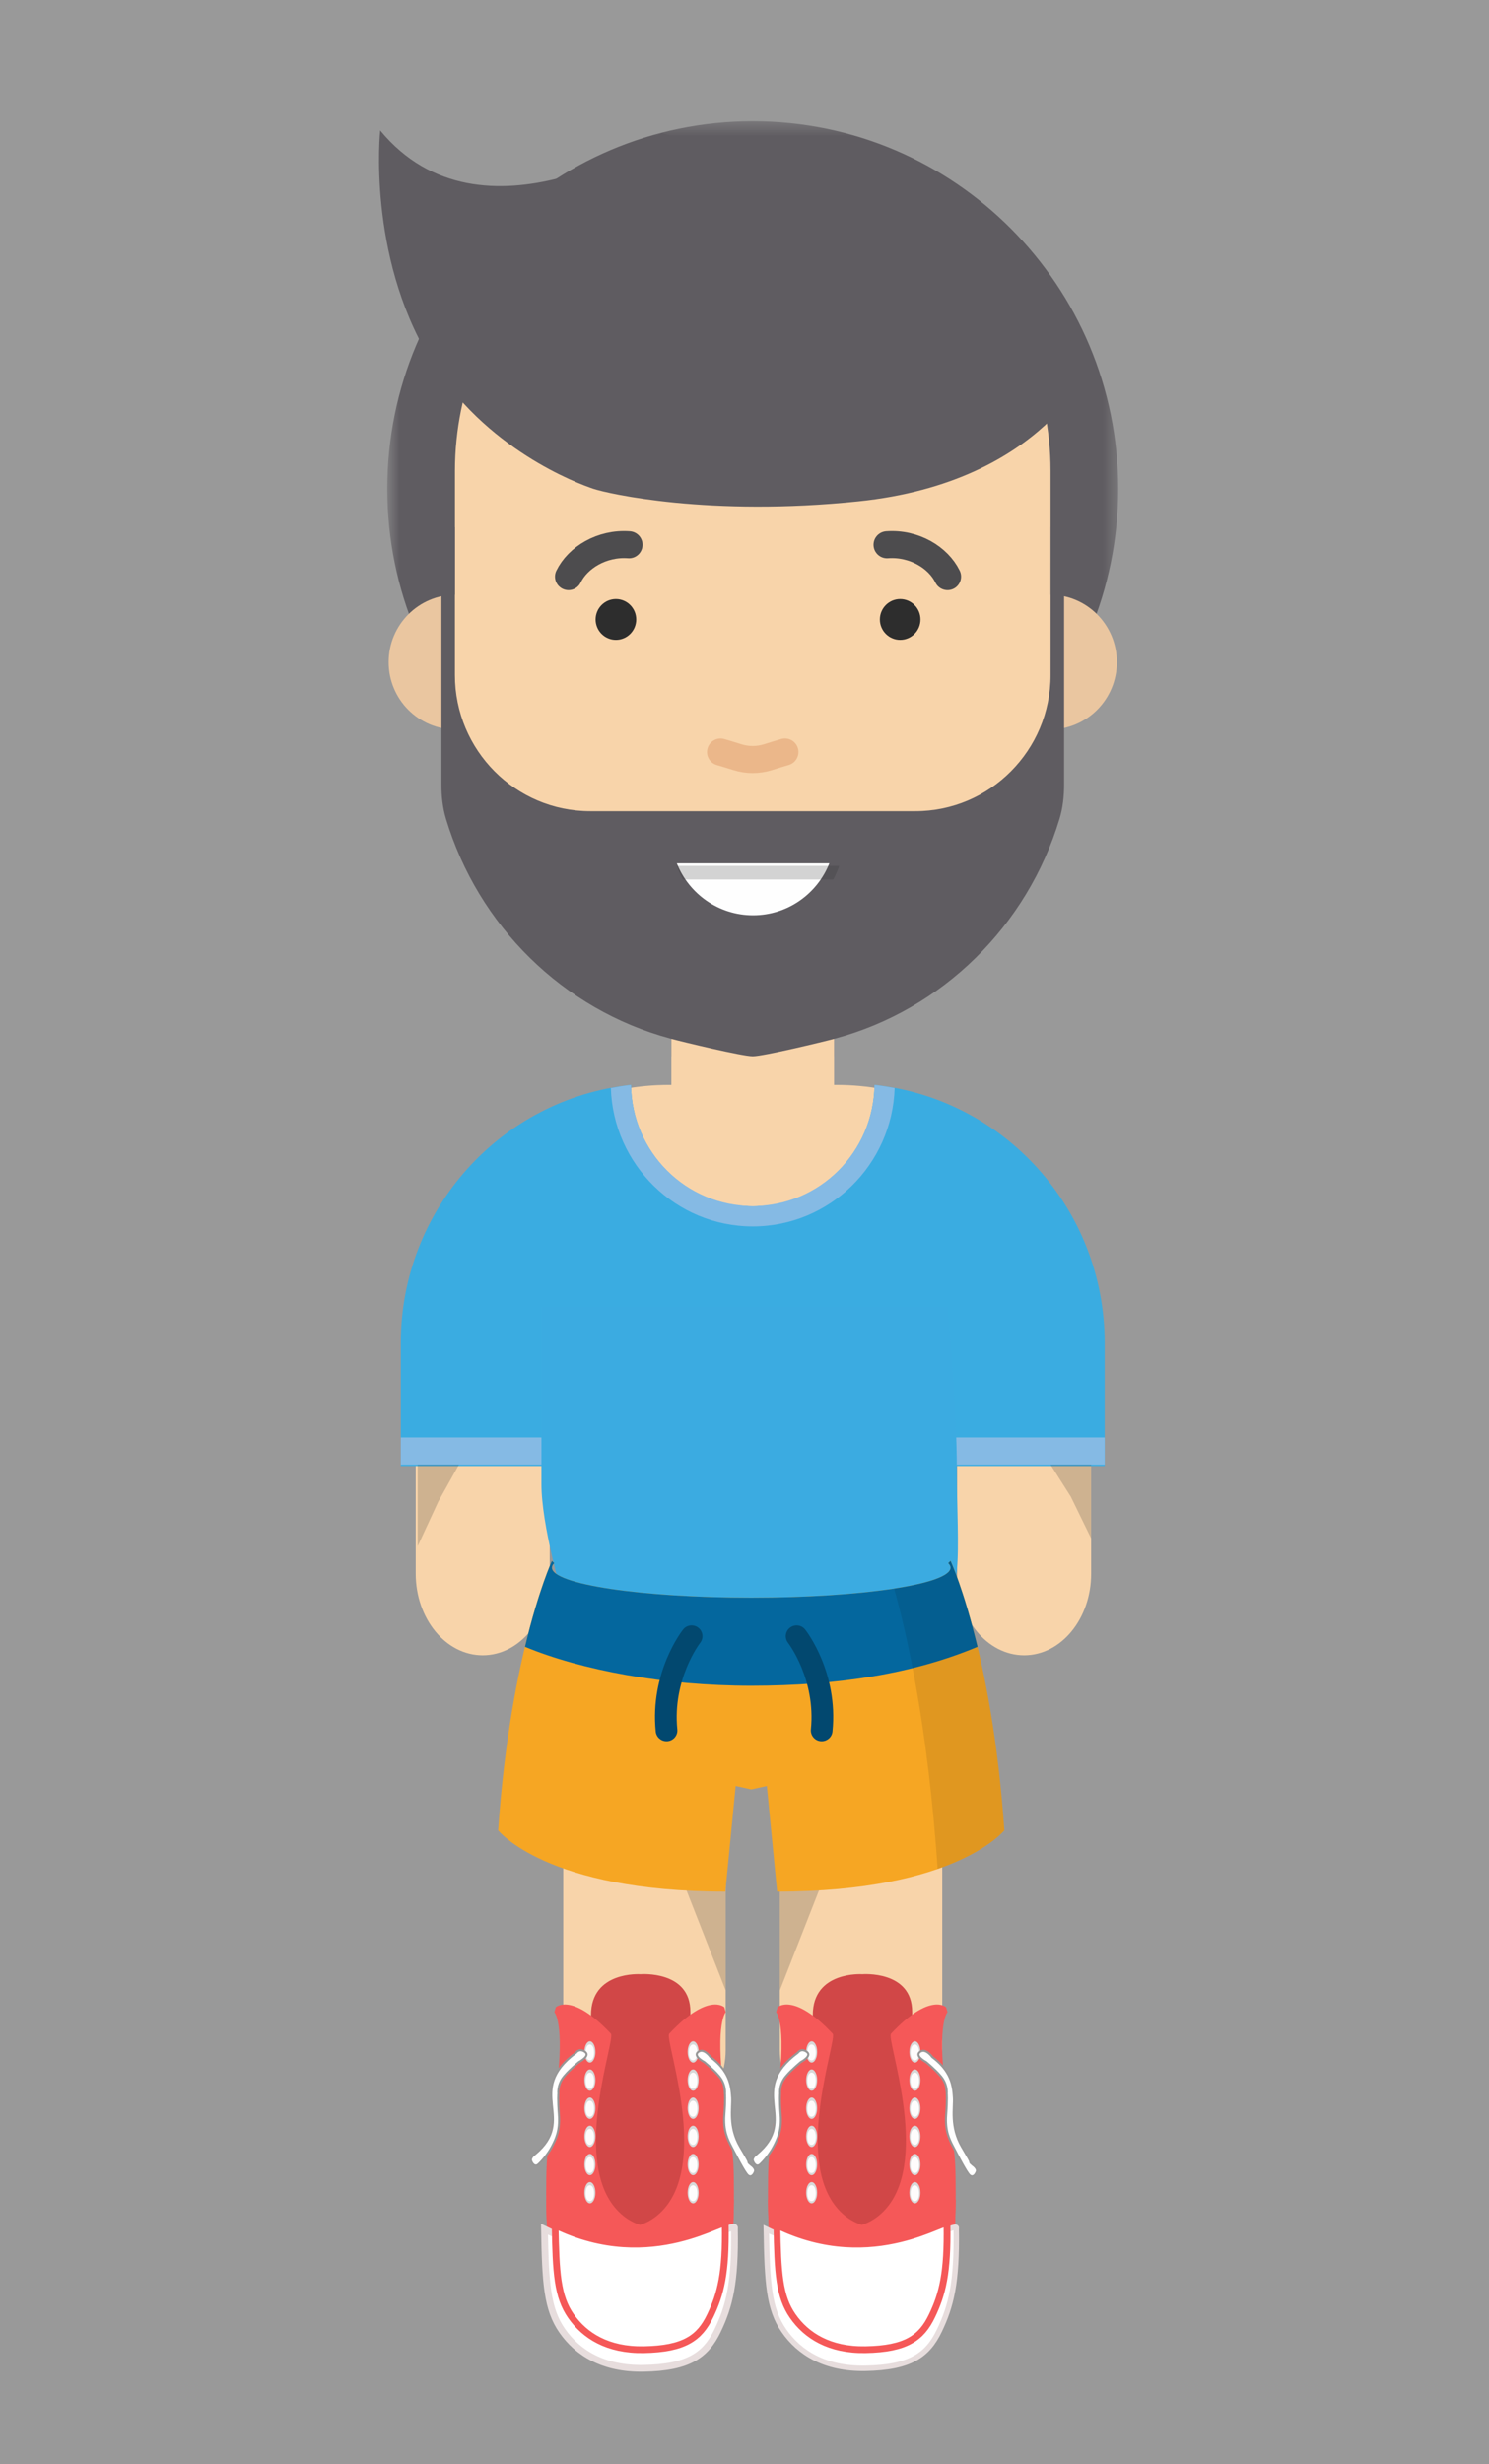 <?xml version="1.0" encoding="UTF-8"?>
<svg width="110px" height="182px" viewBox="0 0 110 182" version="1.1" xmlns="http://www.w3.org/2000/svg" xmlns:xlink="http://www.w3.org/1999/xlink">
    <rect x="0" y="0" width="110" height="182" fill="#808080" stroke="none"/>
    <!-- Generator: Sketch 42 (36781) - http://www.bohemiancoding.com/sketch -->
    <title>Robert</title>
    <desc>Created with Sketch.</desc>
    <defs>
        <rect id="path-1" x="0" y="0" width="110" height="182"></rect>
        <polygon id="path-3" points="54.609 54.692 54.609 0.393 0.609 0.393 0.609 54.692 54.609 54.692"></polygon>
        <path d="M1.014,0.283 C1.014,0.283 1.144,0.086 1.405,0.086 C1.667,0.086 1.828,0.283 1.828,0.283 C1.828,0.283 1.713,0.369 1.707,0.576 C1.7,0.782 1.726,3.644 1.707,5.661 C1.682,8.189 1.75,8.199 1.75,8.199 C1.75,8.199 1.69,8.332 1.405,8.347 C1.121,8.362 1.014,8.173 1.014,8.173 C1.014,8.173 1.144,7.886 1.144,6.028 C1.144,4.17 1.142,2.641 1.144,1.798 C1.146,0.412 1.014,0.283 1.014,0.283 Z" id="path-5"></path>
        <mask id="mask-6" maskContentUnits="userSpaceOnUse" maskUnits="objectBoundingBox" x="0" y="0" width="0.814" height="8.262" fill="white">
            <use xlink:href="#path-5"></use>
        </mask>
        <path d="M1.014,0.283 C1.014,0.283 1.144,0.086 1.405,0.086 C1.667,0.086 1.828,0.283 1.828,0.283 C1.828,0.283 1.713,0.369 1.707,0.576 C1.7,0.782 1.726,3.644 1.707,5.661 C1.682,8.189 1.75,8.199 1.75,8.199 C1.75,8.199 1.69,8.332 1.405,8.347 C1.121,8.362 1.014,8.173 1.014,8.173 C1.014,8.173 1.144,7.886 1.144,6.028 C1.144,4.17 1.142,2.641 1.144,1.798 C1.146,0.412 1.014,0.283 1.014,0.283 Z" id="path-7"></path>
        <mask id="mask-8" maskContentUnits="userSpaceOnUse" maskUnits="objectBoundingBox" x="0" y="0" width="0.814" height="8.262" fill="white">
            <use xlink:href="#path-7"></use>
        </mask>
        <path d="M1.014,0.283 C1.014,0.283 1.144,0.086 1.405,0.086 C1.667,0.086 1.828,0.283 1.828,0.283 C1.828,0.283 1.713,0.369 1.707,0.576 C1.7,0.782 1.726,3.644 1.707,5.661 C1.682,8.189 1.75,8.199 1.75,8.199 C1.75,8.199 1.69,8.332 1.405,8.347 C1.121,8.362 1.014,8.173 1.014,8.173 C1.014,8.173 1.144,7.886 1.144,6.028 C1.144,4.17 1.142,2.641 1.144,1.798 C1.146,0.412 1.014,0.283 1.014,0.283 Z" id="path-9"></path>
        <mask id="mask-10" maskContentUnits="userSpaceOnUse" maskUnits="objectBoundingBox" x="0" y="0" width="0.814" height="8.262" fill="white">
            <use xlink:href="#path-9"></use>
        </mask>
        <path d="M1.014,0.283 C1.014,0.283 1.144,0.086 1.405,0.086 C1.667,0.086 1.828,0.283 1.828,0.283 C1.828,0.283 1.713,0.369 1.707,0.576 C1.7,0.782 1.726,3.644 1.707,5.661 C1.682,8.189 1.75,8.199 1.75,8.199 C1.75,8.199 1.69,8.332 1.405,8.347 C1.121,8.362 1.014,8.173 1.014,8.173 C1.014,8.173 1.144,7.886 1.144,6.028 C1.144,4.17 1.142,2.641 1.144,1.798 C1.146,0.412 1.014,0.283 1.014,0.283 Z" id="path-11"></path>
        <mask id="mask-12" maskContentUnits="userSpaceOnUse" maskUnits="objectBoundingBox" x="0" y="0" width="0.814" height="8.262" fill="white">
            <use xlink:href="#path-11"></use>
        </mask>
        <path d="M1.014,0.283 C1.014,0.283 1.144,0.086 1.405,0.086 C1.667,0.086 1.828,0.283 1.828,0.283 C1.828,0.283 1.713,0.369 1.707,0.576 C1.7,0.782 1.726,3.644 1.707,5.661 C1.682,8.189 1.75,8.199 1.75,8.199 C1.75,8.199 1.69,8.332 1.405,8.347 C1.121,8.362 1.014,8.173 1.014,8.173 C1.014,8.173 1.144,7.886 1.144,6.028 C1.144,4.17 1.142,2.641 1.144,1.798 C1.146,0.412 1.014,0.283 1.014,0.283 Z" id="path-13"></path>
        <mask id="mask-14" maskContentUnits="userSpaceOnUse" maskUnits="objectBoundingBox" x="0" y="0" width="0.814" height="8.262" fill="white">
            <use xlink:href="#path-13"></use>
        </mask>
        <path d="M1.014,0.283 C1.014,0.283 1.144,0.086 1.405,0.086 C1.667,0.086 1.828,0.283 1.828,0.283 C1.828,0.283 1.713,0.369 1.707,0.576 C1.7,0.782 1.726,3.644 1.707,5.661 C1.682,8.189 1.75,8.199 1.75,8.199 C1.75,8.199 1.69,8.332 1.405,8.347 C1.121,8.362 1.014,8.173 1.014,8.173 C1.014,8.173 1.144,7.886 1.144,6.028 C1.144,4.17 1.142,2.641 1.144,1.798 C1.146,0.412 1.014,0.283 1.014,0.283 Z" id="path-15"></path>
        <mask id="mask-16" maskContentUnits="userSpaceOnUse" maskUnits="objectBoundingBox" x="0" y="0" width="0.814" height="8.262" fill="white">
            <use xlink:href="#path-15"></use>
        </mask>
        <path d="M1.014,0.283 C1.014,0.283 1.144,0.086 1.405,0.086 C1.667,0.086 1.828,0.283 1.828,0.283 C1.828,0.283 1.713,0.369 1.707,0.576 C1.7,0.782 1.726,3.644 1.707,5.661 C1.682,8.189 1.75,8.199 1.75,8.199 C1.75,8.199 1.69,8.332 1.405,8.347 C1.121,8.362 1.014,8.173 1.014,8.173 C1.014,8.173 1.144,7.886 1.144,6.028 C1.144,4.17 1.142,2.641 1.144,1.798 C1.146,0.412 1.014,0.283 1.014,0.283 Z" id="path-17"></path>
        <mask id="mask-18" maskContentUnits="userSpaceOnUse" maskUnits="objectBoundingBox" x="0" y="0" width="0.814" height="8.262" fill="white">
            <use xlink:href="#path-17"></use>
        </mask>
        <path d="M1.014,0.283 C1.014,0.283 1.144,0.086 1.405,0.086 C1.667,0.086 1.828,0.283 1.828,0.283 C1.828,0.283 1.713,0.369 1.707,0.576 C1.7,0.782 1.726,3.644 1.707,5.661 C1.682,8.189 1.75,8.199 1.75,8.199 C1.75,8.199 1.69,8.332 1.405,8.347 C1.121,8.362 1.014,8.173 1.014,8.173 C1.014,8.173 1.144,7.886 1.144,6.028 C1.144,4.17 1.142,2.641 1.144,1.798 C1.146,0.412 1.014,0.283 1.014,0.283 Z" id="path-19"></path>
        <mask id="mask-20" maskContentUnits="userSpaceOnUse" maskUnits="objectBoundingBox" x="0" y="0" width="0.814" height="8.262" fill="white">
            <use xlink:href="#path-19"></use>
        </mask>
        <path d="M1.014,0.283 C1.014,0.283 1.144,0.086 1.405,0.086 C1.667,0.086 1.828,0.283 1.828,0.283 C1.828,0.283 1.713,0.369 1.707,0.576 C1.7,0.782 1.726,3.644 1.707,5.661 C1.682,8.189 1.75,8.199 1.75,8.199 C1.75,8.199 1.69,8.332 1.405,8.347 C1.121,8.362 1.014,8.173 1.014,8.173 C1.014,8.173 1.144,7.886 1.144,6.028 C1.144,4.17 1.142,2.641 1.144,1.798 C1.146,0.412 1.014,0.283 1.014,0.283 Z" id="path-21"></path>
        <mask id="mask-22" maskContentUnits="userSpaceOnUse" maskUnits="objectBoundingBox" x="0" y="0" width="0.814" height="8.262" fill="white">
            <use xlink:href="#path-21"></use>
        </mask>
        <path d="M1.014,0.283 C1.014,0.283 1.144,0.086 1.405,0.086 C1.667,0.086 1.828,0.283 1.828,0.283 C1.828,0.283 1.713,0.369 1.707,0.576 C1.7,0.782 1.726,3.644 1.707,5.661 C1.682,8.189 1.75,8.199 1.75,8.199 C1.75,8.199 1.69,8.332 1.405,8.347 C1.121,8.362 1.014,8.173 1.014,8.173 C1.014,8.173 1.144,7.886 1.144,6.028 C1.144,4.17 1.142,2.641 1.144,1.798 C1.146,0.412 1.014,0.283 1.014,0.283 Z" id="path-23"></path>
        <mask id="mask-24" maskContentUnits="userSpaceOnUse" maskUnits="objectBoundingBox" x="0" y="0" width="0.814" height="8.262" fill="white">
            <use xlink:href="#path-23"></use>
        </mask>
    </defs>
    <g id="Robert" stroke="none" stroke-width="1" fill="none" fill-rule="evenodd">
        <g>
            <mask id="mask-2" fill="white">
                <use xlink:href="#path-1"></use>
            </mask>
            <use id="Mask" fill-opacity="0.288" fill="#D8D8D8" xlink:href="#path-1"></use>
            <g id="WD1-Copy-2" mask="url(#mask-2)">
                <g transform="translate(13, 8.044)">
                    <g id="Person-8" transform="translate(15, 0)">
                        <path d="M42.71,108.177 L42.71,94.1 L52.609,94.1 L52.609,108.177 C52.609,111.51 50.393,114.211 47.66,114.211 C44.926,114.211 42.71,111.51 42.71,108.177 Z" id="Fill-10-Copy" fill="#F8D4AA"></path>
                        <path d="M2.71,108.177 L2.71,94.1 L12.609,94.1 L12.609,108.177 C12.609,111.51 10.393,114.211 7.66,114.211 C4.926,114.211 2.71,111.51 2.71,108.177 Z" id="Fill-10-Copy" fill="#F8D4AA"></path>
                        <path d="M33.802,72.085 L21.417,72.085 C12.135,72.085 4.609,78.907 4.609,87.322 L4.609,94.539 C4.609,96.311 6.194,97.747 8.148,97.747 L47.071,97.747 C49.025,97.747 50.609,96.311 50.609,94.539 L50.609,87.322 C50.609,78.907 43.084,72.085 33.802,72.085" id="Fill-1" fill="#F8D4AA"></path>
                        <path d="M53.609,100.227 L53.609,91.147 C53.609,81.241 46.159,73.091 36.604,72.085 C36.546,77.05 32.544,81.058 27.609,81.058 C22.674,81.058 18.672,77.05 18.614,72.085 C9.059,73.091 1.609,81.241 1.609,91.147 L1.609,100.227 L12.609,100.227 L12.609,104.262 L42.609,104.262 L42.609,100.227 L53.609,100.227 Z" id="Fill-3" fill="#3AACE1"></path>
                        <path d="M27.609,82.537 C33.287,82.537 37.914,77.98 38.092,72.313 C37.601,72.221 37.107,72.138 36.604,72.085 C36.546,77.033 32.544,81.028 27.609,81.028 C22.674,81.028 18.672,77.033 18.614,72.085 C18.111,72.138 17.617,72.221 17.126,72.313 C17.304,77.98 21.931,82.537 27.609,82.537" id="Fill-8" fill="#85BAE4"></path>
                        <path d="M27.609,81.028 L27.609,81.028 C24.295,81.028 21.609,78.327 21.609,74.995 L21.609,60.918 L33.609,60.918 L33.609,74.995 C33.609,78.327 30.923,81.028 27.609,81.028" id="Fill-10" fill="#F8D4AA"></path>
                        <path d="M13.609,143.371 L13.609,129.294 L25.609,129.294 L25.609,136.332 L25.609,143.371 C25.609,146.703 22.923,149.404 19.609,149.404 C16.295,149.404 13.609,146.703 13.609,143.371 Z" id="Fill-10-Copy" fill="#F8D4AA"></path>
                        <path d="M29.609,143.371 L29.609,129.294 L41.609,129.294 L41.609,143.371 C41.609,146.703 38.923,149.404 35.609,149.404 C32.295,149.404 29.609,146.703 29.609,143.371 Z" id="Fill-10-Copy" fill="#F8D4AA"></path>
                        <path d="M33.609,69.968 C33.609,69.968 29.13,70.973 27.609,70.973 C26.088,70.973 21.609,69.968 21.609,69.968 L21.609,67.956 C21.609,67.956 26.088,68.962 27.609,68.962 C29.13,68.962 33.609,67.956 33.609,67.956 L33.609,69.968 Z" id="Fill-12" fill="#292929" opacity="0.2"></path>
                        <g id="Group-16" transform="translate(0, 0.515)">
                            <mask id="mask-4" fill="white">
                                <use xlink:href="#path-3"></use>
                            </mask>
                            <g id="Clip-15"></g>
                            <path d="M54.609,27.542 C54.609,42.537 42.521,54.692 27.609,54.692 C12.697,54.692 0.609,42.537 0.609,27.542 C0.609,12.548 12.697,0.393 27.609,0.393 C42.521,0.393 54.609,12.548 54.609,27.542" id="Fill-14" fill="#5F5C61" mask="url(#mask-4)"></path>
                        </g>
                        <path d="M54.508,40.858 C54.508,43.607 52.292,45.835 49.559,45.835 C46.825,45.835 44.609,43.607 44.609,40.858 C44.609,38.109 46.825,35.88 49.559,35.88 C52.292,35.88 54.508,38.109 54.508,40.858" id="Fill-17" fill="#EAC6A0"></path>
                        <path d="M10.609,40.858 C10.609,43.607 8.393,45.835 5.659,45.835 C2.926,45.835 0.71,43.607 0.71,40.858 C0.71,38.109 2.926,35.88 5.659,35.88 C8.393,35.88 10.609,38.109 10.609,40.858" id="Fill-19" fill="#EAC6A0"></path>
                        <path d="M27.609,67.956 L27.609,67.956 C15.459,67.956 5.609,58.052 5.609,45.835 L5.609,26.73 C5.609,14.513 15.459,4.608 27.609,4.608 L27.609,4.608 C39.759,4.608 49.609,14.513 49.609,26.73 L49.609,45.835 C49.609,58.052 39.759,67.956 27.609,67.956" id="Fill-21" fill="#F8D4AA"></path>
                        <path d="M27.609,81.028 L27.609,81.028 C24.295,81.028 21.609,78.327 21.609,74.995 L21.609,60.918 L33.609,60.918 L33.609,74.995 C33.609,78.327 30.923,81.028 27.609,81.028" id="Combined-Shape" fill="#F8D4AA"></path>
                        <path d="M29.985,47.497 C29.663,47.59 29.185,47.738 28.742,47.878 C28.003,48.11 27.215,48.11 26.476,47.879 C26.032,47.74 25.552,47.592 25.231,47.5" id="Stroke-23" stroke="#EBB78A" stroke-width="2" stroke-linecap="round"></path>
                        <path d="M0.087,1.592 C0.087,1.592 -0.899,10.717 3.754,18.434 C7.795,25.138 14.71,27.681 15.837,28.057 C16.934,28.423 24.42,30.124 35.419,28.983 C49.217,27.553 52.662,18.796 52.662,18.796 L42.411,7.637 L20.857,1.782 C20.857,1.782 7.611,10.725 0.087,1.592" id="Fill-29" fill="#5F5C61"></path>
                        <polygon id="Fill-34" fill="#85BAE4" points="1.609 100.133 12.609 100.133 12.609 98.122 1.609 98.122"></polygon>
                        <polygon id="Fill-38" fill="#85BAE4" points="42.609 100.133 53.609 100.133 53.609 98.122 42.609 98.122"></polygon>
                        <polygon id="Fill-40" fill="#292929" opacity="0.2" points="51.109 102.501 52.609 105.58 52.609 100.133 49.609 100.133"></polygon>
                        <path d="M4.379,102.857 L2.857,106.15 C2.857,106.15 2.857,103.739 2.857,102.857 C2.857,101.974 2.857,100.133 2.857,100.133 L5.901,100.133 L4.379,102.857 Z" id="Fill-40" fill="#292929" opacity="0.2"></path>
                        <polygon id="Fill-40" fill="#292929" opacity="0.2" transform="translate(31.109, 137.69) scale(-1, 1) translate(-31.109, -137.69) " points="32.609 138.961 32.609 144.075 32.609 131.304 29.609 131.304"></polygon>
                        <polygon id="Fill-40" fill="#292929" opacity="0.2" points="25.609 138.961 25.609 144.075 25.609 131.304 22.609 131.304"></polygon>
                        <path d="M49.614,30.892 L49.611,41.815 C49.611,47.368 45.133,51.868 39.611,51.868 L27.61,51.868 L15.607,51.868 C10.085,51.868 5.607,47.368 5.606,41.815 L5.604,30.892 L4.609,30.892 L4.609,49.921 C4.609,50.765 4.7,51.611 4.942,52.42 C7.322,60.337 13.598,66.524 21.506,68.66 C22.483,68.923 26.831,69.967 27.61,69.967 C28.387,69.967 32.736,68.923 33.712,68.66 C41.62,66.524 47.897,60.337 50.276,52.42 C50.519,51.611 50.609,50.765 50.609,49.921 L50.609,30.892 L49.614,30.892 Z" id="Fill-42" fill="#5F5C61"></path>
                        <path d="M33.268,55.72 C32.374,57.968 30.188,59.556 27.634,59.556 C25.079,59.556 22.894,57.968 22,55.72 L33.268,55.72 Z" id="Fill-44" fill="#FEFEFE"></path>
                        <path d="M33.558,56.913 C33.726,56.593 33.876,56.257 34,55.908 L22,55.908 C22.124,56.257 22.273,56.593 22.442,56.913 L33.558,56.913 Z" id="Fill-46" fill="#292929" opacity="0.2"></path>
                        <path d="M40,37.707 C40,38.54 39.328,39.215 38.5,39.215 C37.672,39.215 37,38.54 37,37.707 C37,36.875 37.672,36.199 38.5,36.199 C39.328,36.199 40,36.875 40,37.707" id="Fill-54" fill="#2D2D2D"></path>
                        <path d="M19,37.707 C19,38.54 18.328,39.215 17.5,39.215 C16.672,39.215 16,38.54 16,37.707 C16,36.875 16.672,36.199 17.5,36.199 C18.328,36.199 19,36.875 19,37.707" id="Fill-54-Copy" fill="#2D2D2D"></path>
                        <path d="M18.468,32.19 C16.458,32.041 14.684,33.142 14,34.542" id="Stroke-60" stroke="#4D4C4E" stroke-width="2" stroke-linecap="round"></path>
                        <path d="M37.532,32.19 C39.542,32.041 41.316,33.142 42,34.542" id="Stroke-62" stroke="#4D4C4E" stroke-width="2" stroke-linecap="round"></path>
                        <path d="M12,88.486 L42,88.486 C42,88.486 42.689,95.497 42.689,100.774 C42.689,103.408 42.861,106.127 42.689,107.925 C42.517,109.724 42,110.608 42,110.608 L13.508,109.71 C13.508,109.71 12,104.591 12,101.587 L12,88.486 Z" id="Rectangle" fill="#3BABE1"></path>
                        <g id="SwimTrunks" transform="translate(8, 104.575)">
                            <path d="M34.221,2.66 C34.17,2.718 34.109,2.772 34.052,2.827 C34.163,2.936 34.221,3.049 34.221,3.163 C34.221,4.388 27.629,5.38 19.499,5.38 C11.368,5.38 4.776,4.388 4.776,3.163 C4.776,3.049 4.834,2.936 4.945,2.827 C4.888,2.772 4.828,2.718 4.776,2.66 C4.776,2.66 1.723,9.231 0.801,22.562 C0.801,22.562 4.348,27.09 17.586,27.09 L18.346,19.292 L19.499,19.544 L20.651,19.292 L21.411,27.09 C34.649,27.09 38.196,22.562 38.196,22.562 C37.274,9.231 34.221,2.66 34.221,2.66" id="Fill-5" fill="#F6A623"></path>
                            <path d="M19.499,11.884 C25.916,11.884 31.5,10.991 36.215,9.008 C35.198,4.766 34.221,2.66 34.221,2.66 C34.17,2.718 34.109,2.771 34.052,2.827 C34.163,2.937 34.221,3.049 34.221,3.163 C34.221,4.387 27.629,5.38 19.499,5.38 C11.368,5.38 4.776,4.387 4.776,3.163 C4.776,3.049 4.834,2.937 4.945,2.827 C4.888,2.771 4.828,2.718 4.776,2.66 C4.776,2.66 3.799,4.766 2.783,9.008 C6.962,10.74 13.081,11.884 19.499,11.884" id="Fill-10" fill="#04679E"></path>
                            <path d="M34.221,2.66 C34.17,2.718 34.109,2.772 34.052,2.827 C34.163,2.936 34.221,3.049 34.221,3.163 C34.221,3.764 32.631,4.309 30.053,4.708 C30.947,7.881 32.542,14.76 33.268,25.416 C36.967,24.126 38.196,22.562 38.196,22.562 C37.274,9.231 34.221,2.66 34.221,2.66" id="Fill-18" fill-opacity="0.09" fill="#010201"></path>
                            <path d="M12.442,15.266 C12.003,10.902 14.362,7.86 14.463,7.732 C14.736,7.387 15.24,7.327 15.588,7.598 C15.935,7.869 15.996,8.369 15.724,8.715 C15.704,8.742 13.664,11.402 14.036,15.107 C14.081,15.545 13.759,15.936 13.319,15.98 C13.292,15.982 13.265,15.983 13.238,15.983 C12.831,15.983 12.483,15.677 12.442,15.266 Z" id="Fill-14" fill="#02486F"></path>
                            <path d="M24.704,15.983 C24.677,15.983 24.65,15.982 24.623,15.98 C24.183,15.936 23.862,15.545 23.906,15.107 C24.278,11.402 22.239,8.742 22.219,8.715 C21.947,8.368 22.009,7.868 22.357,7.597 C22.705,7.327 23.207,7.387 23.48,7.732 C23.581,7.86 25.94,10.902 25.5,15.266 C25.459,15.677 25.111,15.983 24.704,15.983" id="Fill-16" fill="#02486F"></path>
                        </g>
                    </g>
                    <g id="shoe" transform="translate(26, 137.757)">
                        <path d="M4.662,3.026 C4.662,-0.245 8.318,0.008 8.318,0.008 C8.318,0.008 12.003,-0.292 12.003,2.792 C12.003,5.875 12.419,12.412 12.183,16.299 C11.946,20.185 9.224,20.875 9.224,20.875 C9.224,20.875 4.73,21.298 4.73,16.402 C4.73,16.402 4.662,6.296 4.662,3.026 Z" id="Path-4" fill="#D14747"></path>
                        <g id="Group-2" transform="translate(0.766, 2.08)" fill="#F55858">
                            <path d="M1.188,0.733 C1.188,0.733 1.958,1.498 1.357,6.35 C0.755,11.201 0.583,10.407 0.583,14.086 C0.583,17.765 0.919,19.076 0.919,19.076 C0.919,19.076 1.354,23.722 5.365,23.722 C9.376,23.722 10.521,23.739 10.521,23.739 C10.521,23.739 13.713,24.039 14.186,19.216 C14.438,16.884 14.454,15.044 14.454,14.565 C14.454,14.378 8.771,18.925 5.642,15.14 C2.514,11.355 5.729,2.71 5.365,2.323 C2.462,-0.768 1.292,0.37 1.292,0.37" id="Path-3"></path>
                            <path d="M1.188,0.733 C1.188,0.733 1.958,1.498 1.357,6.35 C0.755,11.201 0.583,10.407 0.583,14.086 C0.583,17.765 0.919,19.076 0.919,19.076 C0.919,19.076 1.354,23.722 5.365,23.722 C9.376,23.722 10.521,23.739 10.521,23.739 C10.521,23.739 13.713,24.039 14.186,19.216 C14.438,16.884 14.454,15.044 14.454,14.565 C14.454,14.378 8.771,18.925 5.642,15.14 C2.514,11.355 5.729,2.71 5.365,2.323 C2.462,-0.768 1.292,0.37 1.292,0.37" id="Path-3-Copy-2" transform="translate(7.518, 11.954) scale(-1, 1) translate(-7.518, -11.954) "></path>
                        </g>
                        <path d="M1.314,18.719 C1.314,22.67 1.395,24.61 2.492,26.243 C3.589,27.876 5.46,29.118 8.443,29.118 C11.787,29.118 13.07,28.222 13.968,26.433 C14.866,24.643 15.345,22.906 15.345,18.914 C15.624,18.079 9.285,22.796 1.314,18.719 Z" id="Path-2" stroke="#E7DDDD" stroke-width="0.5" fill="#FFFFFF" transform="translate(8.334, 23.918) rotate(-1) translate(-8.334, -23.918) "></path>
                        <path d="M2.09,18.43 C2.09,21.968 2.163,23.706 3.145,25.168 C4.128,26.631 5.803,27.743 8.474,27.743 C11.47,27.743 12.618,26.941 13.422,25.338 C14.227,23.736 14.655,22.18 14.655,18.605 C14.906,17.857 9.229,22.082 2.09,18.43 Z" id="Path-2-Copy" stroke="#F55858" stroke-width="0.5" fill="#FFFFFF" transform="translate(8.377, 23.087) rotate(-1) translate(-8.377, -23.087) "></path>
                        <g id="shoestring" transform="translate(8.152, 15.865) rotate(90) translate(-8.152, -15.865) translate(7.003, 11.359)">
                            <path d="M1.43,8.866 C1.654,8.866 1.837,8.514 1.837,8.08 C1.837,7.646 1.654,7.294 1.43,7.294 C1.205,7.294 1.023,7.646 1.023,8.08 C1.023,8.514 1.205,8.866 1.43,8.866 Z" id="Oval-3" fill="#D8D8D8" transform="translate(1.43, 8.08) rotate(90) translate(-1.43, -8.08) "></path>
                            <path d="M0.878,8.085 C0.878,8.258 1.083,8.399 1.475,8.399 C1.866,8.399 2.059,8.258 2.059,8.085 C2.059,7.912 1.866,7.772 1.475,7.772 C1.083,7.772 0.878,7.912 0.878,8.085 Z" id="Oval-3-Copy" fill="#FEFCFC"></path>
                            <path d="M1.43,1.24 C1.654,1.24 1.837,0.888 1.837,0.454 C1.837,0.02 1.654,-0.332 1.43,-0.332 C1.205,-0.332 1.023,0.02 1.023,0.454 C1.023,0.888 1.205,1.24 1.43,1.24 Z" id="Oval-3-Copy-3" fill="#D8D8D8" transform="translate(1.43, 0.454) rotate(90) translate(-1.43, -0.454) "></path>
                            <path d="M0.878,0.459 C0.878,0.632 1.083,0.773 1.475,0.773 C1.866,0.773 2.059,0.632 2.059,0.459 C2.059,0.286 1.866,0.146 1.475,0.146 C1.083,0.146 0.878,0.286 0.878,0.459 Z" id="Oval-3-Copy-2" fill="#FEFCFC"></path>
                            <use id="Rectangle-9" stroke="#8E8686" mask="url(#mask-6)" stroke-width="0.3" fill="#FFFFFF" xlink:href="#path-5"></use>
                        </g>
                        <g id="shoestring-copy" transform="translate(8.152, 13.785) rotate(90) translate(-8.152, -13.785) translate(7.003, 9.279)">
                            <path d="M1.43,8.866 C1.654,8.866 1.837,8.514 1.837,8.08 C1.837,7.646 1.654,7.294 1.43,7.294 C1.205,7.294 1.023,7.646 1.023,8.08 C1.023,8.514 1.205,8.866 1.43,8.866 Z" id="Oval-3" fill="#D8D8D8" transform="translate(1.43, 8.08) rotate(90) translate(-1.43, -8.08) "></path>
                            <path d="M0.878,8.085 C0.878,8.258 1.083,8.399 1.475,8.399 C1.866,8.399 2.059,8.258 2.059,8.085 C2.059,7.912 1.866,7.772 1.475,7.772 C1.083,7.772 0.878,7.912 0.878,8.085 Z" id="Oval-3-Copy" fill="#FEFCFC"></path>
                            <path d="M1.43,1.24 C1.654,1.24 1.837,0.888 1.837,0.454 C1.837,0.02 1.654,-0.332 1.43,-0.332 C1.205,-0.332 1.023,0.02 1.023,0.454 C1.023,0.888 1.205,1.24 1.43,1.24 Z" id="Oval-3-Copy-3" fill="#D8D8D8" transform="translate(1.43, 0.454) rotate(90) translate(-1.43, -0.454) "></path>
                            <path d="M0.878,0.459 C0.878,0.632 1.083,0.773 1.475,0.773 C1.866,0.773 2.059,0.632 2.059,0.459 C2.059,0.286 1.866,0.146 1.475,0.146 C1.083,0.146 0.878,0.286 0.878,0.459 Z" id="Oval-3-Copy-2" fill="#FEFCFC"></path>
                            <use id="Rectangle-9" stroke="#8E8686" mask="url(#mask-8)" stroke-width="0.3" fill="#FFFFFF" xlink:href="#path-7"></use>
                        </g>
                        <g id="shoestring-copy-2" transform="translate(8.152, 11.705) rotate(90) translate(-8.152, -11.705) translate(7.003, 7.199)">
                            <path d="M1.43,8.866 C1.654,8.866 1.837,8.514 1.837,8.08 C1.837,7.646 1.654,7.294 1.43,7.294 C1.205,7.294 1.023,7.646 1.023,8.08 C1.023,8.514 1.205,8.866 1.43,8.866 Z" id="Oval-3" fill="#D8D8D8" transform="translate(1.43, 8.08) rotate(90) translate(-1.43, -8.08) "></path>
                            <path d="M0.878,8.085 C0.878,8.258 1.083,8.399 1.475,8.399 C1.866,8.399 2.059,8.258 2.059,8.085 C2.059,7.912 1.866,7.772 1.475,7.772 C1.083,7.772 0.878,7.912 0.878,8.085 Z" id="Oval-3-Copy" fill="#FEFCFC"></path>
                            <path d="M1.43,1.24 C1.654,1.24 1.837,0.888 1.837,0.454 C1.837,0.02 1.654,-0.332 1.43,-0.332 C1.205,-0.332 1.023,0.02 1.023,0.454 C1.023,0.888 1.205,1.24 1.43,1.24 Z" id="Oval-3-Copy-3" fill="#D8D8D8" transform="translate(1.43, 0.454) rotate(90) translate(-1.43, -0.454) "></path>
                            <path d="M0.878,0.459 C0.878,0.632 1.083,0.773 1.475,0.773 C1.866,0.773 2.059,0.632 2.059,0.459 C2.059,0.286 1.866,0.146 1.475,0.146 C1.083,0.146 0.878,0.286 0.878,0.459 Z" id="Oval-3-Copy-2" fill="#FEFCFC"></path>
                            <use id="Rectangle-9" stroke="#8E8686" mask="url(#mask-10)" stroke-width="0.3" fill="#FFFFFF" xlink:href="#path-9"></use>
                        </g>
                        <g id="shoestring-copy-3" transform="translate(8.152, 9.625) rotate(90) translate(-8.152, -9.625) translate(7.003, 5.119)">
                            <path d="M1.43,8.866 C1.654,8.866 1.837,8.514 1.837,8.08 C1.837,7.646 1.654,7.294 1.43,7.294 C1.205,7.294 1.023,7.646 1.023,8.08 C1.023,8.514 1.205,8.866 1.43,8.866 Z" id="Oval-3" fill="#D8D8D8" transform="translate(1.43, 8.08) rotate(90) translate(-1.43, -8.08) "></path>
                            <path d="M0.878,8.085 C0.878,8.258 1.083,8.399 1.475,8.399 C1.866,8.399 2.059,8.258 2.059,8.085 C2.059,7.912 1.866,7.772 1.475,7.772 C1.083,7.772 0.878,7.912 0.878,8.085 Z" id="Oval-3-Copy" fill="#FEFCFC"></path>
                            <path d="M1.43,1.24 C1.654,1.24 1.837,0.888 1.837,0.454 C1.837,0.02 1.654,-0.332 1.43,-0.332 C1.205,-0.332 1.023,0.02 1.023,0.454 C1.023,0.888 1.205,1.24 1.43,1.24 Z" id="Oval-3-Copy-3" fill="#D8D8D8" transform="translate(1.43, 0.454) rotate(90) translate(-1.43, -0.454) "></path>
                            <path d="M0.878,0.459 C0.878,0.632 1.083,0.773 1.475,0.773 C1.866,0.773 2.059,0.632 2.059,0.459 C2.059,0.286 1.866,0.146 1.475,0.146 C1.083,0.146 0.878,0.286 0.878,0.459 Z" id="Oval-3-Copy-2" fill="#FEFCFC"></path>
                            <use id="Rectangle-9" stroke="#8E8686" mask="url(#mask-12)" stroke-width="0.3" fill="#FFFFFF" xlink:href="#path-11"></use>
                        </g>
                        <g id="shoestring-copy-4" transform="translate(8.152, 7.546) rotate(90) translate(-8.152, -7.546) translate(7.003, 3.039)">
                            <path d="M1.43,8.866 C1.654,8.866 1.837,8.514 1.837,8.08 C1.837,7.646 1.654,7.294 1.43,7.294 C1.205,7.294 1.023,7.646 1.023,8.08 C1.023,8.514 1.205,8.866 1.43,8.866 Z" id="Oval-3" fill="#D8D8D8" transform="translate(1.43, 8.08) rotate(90) translate(-1.43, -8.08) "></path>
                            <path d="M0.878,8.085 C0.878,8.258 1.083,8.399 1.475,8.399 C1.866,8.399 2.059,8.258 2.059,8.085 C2.059,7.912 1.866,7.772 1.475,7.772 C1.083,7.772 0.878,7.912 0.878,8.085 Z" id="Oval-3-Copy" fill="#FEFCFC"></path>
                            <path d="M1.43,1.24 C1.654,1.24 1.837,0.888 1.837,0.454 C1.837,0.02 1.654,-0.332 1.43,-0.332 C1.205,-0.332 1.023,0.02 1.023,0.454 C1.023,0.888 1.205,1.24 1.43,1.24 Z" id="Oval-3-Copy-3" fill="#D8D8D8" transform="translate(1.43, 0.454) rotate(90) translate(-1.43, -0.454) "></path>
                            <path d="M0.878,0.459 C0.878,0.632 1.083,0.773 1.475,0.773 C1.866,0.773 2.059,0.632 2.059,0.459 C2.059,0.286 1.866,0.146 1.475,0.146 C1.083,0.146 0.878,0.286 0.878,0.459 Z" id="Oval-3-Copy-2" fill="#FEFCFC"></path>
                            <use id="Rectangle-9" stroke="#8E8686" mask="url(#mask-14)" stroke-width="0.3" fill="#FFFFFF" xlink:href="#path-13"></use>
                        </g>
                        <g id="shoestring-copy-5" transform="translate(8.152, 5.466) rotate(90) translate(-8.152, -5.466) translate(7.003, 0.959)">
                            <path d="M1.43,8.866 C1.654,8.866 1.837,8.514 1.837,8.08 C1.837,7.646 1.654,7.294 1.43,7.294 C1.205,7.294 1.023,7.646 1.023,8.08 C1.023,8.514 1.205,8.866 1.43,8.866 Z" id="Oval-3" fill="#D8D8D8" transform="translate(1.43, 8.08) rotate(90) translate(-1.43, -8.08) "></path>
                            <path d="M0.878,8.085 C0.878,8.258 1.083,8.399 1.475,8.399 C1.866,8.399 2.059,8.258 2.059,8.085 C2.059,7.912 1.866,7.772 1.475,7.772 C1.083,7.772 0.878,7.912 0.878,8.085 Z" id="Oval-3-Copy" fill="#FEFCFC"></path>
                            <path d="M1.43,1.24 C1.654,1.24 1.837,0.888 1.837,0.454 C1.837,0.02 1.654,-0.332 1.43,-0.332 C1.205,-0.332 1.023,0.02 1.023,0.454 C1.023,0.888 1.205,1.24 1.43,1.24 Z" id="Oval-3-Copy-3" fill="#D8D8D8" transform="translate(1.43, 0.454) rotate(90) translate(-1.43, -0.454) "></path>
                            <path d="M0.878,0.459 C0.878,0.632 1.083,0.773 1.475,0.773 C1.866,0.773 2.059,0.632 2.059,0.459 C2.059,0.286 1.866,0.146 1.475,0.146 C1.083,0.146 0.878,0.286 0.878,0.459 Z" id="Oval-3-Copy-2" fill="#FEFCFC"></path>
                        </g>
                        <path d="M3.044,5.683 C-0.434,9.003 3.765,10.521 0.933,13.5 C0.933,13.5 0.612,13.776 0.729,14.012 C0.846,14.248 1.078,14.443 1.285,14.211 C1.491,13.978 1.897,13.386 2.117,12.807 C2.337,12.227 2.583,11.547 2.35,10.387 C2.117,9.226 2.117,8.834 2.117,8.834 C2.117,8.834 1.939,8.13 2.451,7.429 C2.757,6.965 3.35,6.339 3.35,6.339 C3.35,6.339 4.154,5.789 3.699,5.537 C3.244,5.284 3.044,5.683 3.044,5.683 Z" id="Path-5" stroke="#979797" stroke-width="0.15" fill="#FFFFFF" transform="translate(2.271, 9.884) rotate(7) translate(-2.271, -9.884) "></path>
                        <path d="M15.271,6.015 C14.034,7.195 13.988,8.236 14.045,9.185 C14.091,9.944 14.58,11.28 13.897,12.869 C13.726,13.268 13.513,13.748 13.449,13.927 C13.384,14.107 13.519,14.018 13.244,14.306 C13.244,14.306 12.924,14.582 13.041,14.818 C13.158,15.054 13.39,15.249 13.596,15.016 C13.803,14.784 14.315,13.377 14.536,12.798 C14.756,12.218 15.002,11.538 14.769,10.378 C14.536,9.217 14.536,8.825 14.536,8.825 C14.536,8.825 14.358,8.121 14.87,7.42 C15.176,6.956 15.769,6.33 15.769,6.33 C15.769,6.33 16.573,5.78 16.118,5.528 C15.663,5.275 15.271,6.015 15.271,6.015 Z" id="Path-5-Copy" stroke="#979797" stroke-width="0.15" fill="#FFFFFF" transform="translate(14.636, 10.298) scale(-1, 1) rotate(7) translate(-14.636, -10.298) "></path>
                    </g>
                    <g id="shoe-copy" transform="translate(42.383, 137.757)">
                        <path d="M4.662,3.026 C4.662,-0.245 8.318,0.008 8.318,0.008 C8.318,0.008 12.003,-0.292 12.003,2.792 C12.003,5.875 12.419,12.412 12.183,16.299 C11.946,20.185 9.224,20.875 9.224,20.875 C9.224,20.875 4.73,21.298 4.73,16.402 C4.73,16.402 4.662,6.296 4.662,3.026 Z" id="Path-4" fill="#D14747"></path>
                        <g id="Group-2" transform="translate(0.766, 2.08)" fill="#F55858">
                            <path d="M1.188,0.733 C1.188,0.733 1.958,1.498 1.357,6.35 C0.755,11.201 0.583,10.407 0.583,14.086 C0.583,17.765 0.919,19.076 0.919,19.076 C0.919,19.076 1.354,23.722 5.365,23.722 C9.376,23.722 10.521,23.739 10.521,23.739 C10.521,23.739 13.713,24.039 14.186,19.216 C14.438,16.884 14.454,15.044 14.454,14.565 C14.454,14.378 8.771,18.925 5.642,15.14 C2.514,11.355 5.729,2.71 5.365,2.323 C2.462,-0.768 1.292,0.37 1.292,0.37" id="Path-3"></path>
                            <path d="M1.188,0.733 C1.188,0.733 1.958,1.498 1.357,6.35 C0.755,11.201 0.583,10.407 0.583,14.086 C0.583,17.765 0.919,19.076 0.919,19.076 C0.919,19.076 1.354,23.722 5.365,23.722 C9.376,23.722 10.521,23.739 10.521,23.739 C10.521,23.739 13.713,24.039 14.186,19.216 C14.438,16.884 14.454,15.044 14.454,14.565 C14.454,14.378 8.771,18.925 5.642,15.14 C2.514,11.355 5.729,2.71 5.365,2.323 C2.462,-0.768 1.292,0.37 1.292,0.37" id="Path-3-Copy-2" transform="translate(7.518, 11.954) scale(-1, 1) translate(-7.518, -11.954) "></path>
                        </g>
                        <path d="M1.314,18.719 C1.314,22.67 1.395,24.61 2.492,26.243 C3.589,27.876 5.46,29.118 8.443,29.118 C11.787,29.118 13.07,28.222 13.968,26.433 C14.866,24.643 15.345,22.906 15.345,18.914 C15.624,18.079 9.285,22.796 1.314,18.719 Z" id="Path-2" stroke="#E7DDDD" stroke-width="0.4" fill="#FFFFFF" transform="translate(8.334, 23.918) rotate(-1) translate(-8.334, -23.918) "></path>
                        <path d="M2.09,18.43 C2.09,21.968 2.163,23.706 3.145,25.168 C4.128,26.631 5.803,27.743 8.474,27.743 C11.47,27.743 12.618,26.941 13.422,25.338 C14.227,23.736 14.655,22.18 14.655,18.605 C14.906,17.857 9.229,22.082 2.09,18.43 Z" id="Path-2-Copy" stroke="#F55858" stroke-width="0.5" fill="#FFFFFF" transform="translate(8.377, 23.087) rotate(-1) translate(-8.377, -23.087) "></path>
                        <g id="shoestring" transform="translate(8.152, 15.865) rotate(90) translate(-8.152, -15.865) translate(7.003, 11.359)">
                            <path d="M1.43,8.866 C1.654,8.866 1.837,8.514 1.837,8.08 C1.837,7.646 1.654,7.294 1.43,7.294 C1.205,7.294 1.023,7.646 1.023,8.08 C1.023,8.514 1.205,8.866 1.43,8.866 Z" id="Oval-3" fill="#D8D8D8" transform="translate(1.43, 8.08) rotate(90) translate(-1.43, -8.08) "></path>
                            <path d="M0.878,8.085 C0.878,8.258 1.083,8.399 1.475,8.399 C1.866,8.399 2.059,8.258 2.059,8.085 C2.059,7.912 1.866,7.772 1.475,7.772 C1.083,7.772 0.878,7.912 0.878,8.085 Z" id="Oval-3-Copy" fill="#FEFCFC"></path>
                            <path d="M1.43,1.24 C1.654,1.24 1.837,0.888 1.837,0.454 C1.837,0.02 1.654,-0.332 1.43,-0.332 C1.205,-0.332 1.023,0.02 1.023,0.454 C1.023,0.888 1.205,1.24 1.43,1.24 Z" id="Oval-3-Copy-3" fill="#D8D8D8" transform="translate(1.43, 0.454) rotate(90) translate(-1.43, -0.454) "></path>
                            <path d="M0.878,0.459 C0.878,0.632 1.083,0.773 1.475,0.773 C1.866,0.773 2.059,0.632 2.059,0.459 C2.059,0.286 1.866,0.146 1.475,0.146 C1.083,0.146 0.878,0.286 0.878,0.459 Z" id="Oval-3-Copy-2" fill="#FEFCFC"></path>
                            <use id="Rectangle-9" stroke="#8E8686" mask="url(#mask-16)" stroke-width="0.3" fill="#FFFFFF" xlink:href="#path-15"></use>
                        </g>
                        <g id="shoestring-copy" transform="translate(8.152, 13.785) rotate(90) translate(-8.152, -13.785) translate(7.003, 9.279)">
                            <path d="M1.43,8.866 C1.654,8.866 1.837,8.514 1.837,8.08 C1.837,7.646 1.654,7.294 1.43,7.294 C1.205,7.294 1.023,7.646 1.023,8.08 C1.023,8.514 1.205,8.866 1.43,8.866 Z" id="Oval-3" fill="#D8D8D8" transform="translate(1.43, 8.08) rotate(90) translate(-1.43, -8.08) "></path>
                            <path d="M0.878,8.085 C0.878,8.258 1.083,8.399 1.475,8.399 C1.866,8.399 2.059,8.258 2.059,8.085 C2.059,7.912 1.866,7.772 1.475,7.772 C1.083,7.772 0.878,7.912 0.878,8.085 Z" id="Oval-3-Copy" fill="#FEFCFC"></path>
                            <path d="M1.43,1.24 C1.654,1.24 1.837,0.888 1.837,0.454 C1.837,0.02 1.654,-0.332 1.43,-0.332 C1.205,-0.332 1.023,0.02 1.023,0.454 C1.023,0.888 1.205,1.24 1.43,1.24 Z" id="Oval-3-Copy-3" fill="#D8D8D8" transform="translate(1.43, 0.454) rotate(90) translate(-1.43, -0.454) "></path>
                            <path d="M0.878,0.459 C0.878,0.632 1.083,0.773 1.475,0.773 C1.866,0.773 2.059,0.632 2.059,0.459 C2.059,0.286 1.866,0.146 1.475,0.146 C1.083,0.146 0.878,0.286 0.878,0.459 Z" id="Oval-3-Copy-2" fill="#FEFCFC"></path>
                            <use id="Rectangle-9" stroke="#8E8686" mask="url(#mask-18)" stroke-width="0.3" fill="#FFFFFF" xlink:href="#path-17"></use>
                        </g>
                        <g id="shoestring-copy-2" transform="translate(8.152, 11.705) rotate(90) translate(-8.152, -11.705) translate(7.003, 7.199)">
                            <path d="M1.43,8.866 C1.654,8.866 1.837,8.514 1.837,8.08 C1.837,7.646 1.654,7.294 1.43,7.294 C1.205,7.294 1.023,7.646 1.023,8.08 C1.023,8.514 1.205,8.866 1.43,8.866 Z" id="Oval-3" fill="#D8D8D8" transform="translate(1.43, 8.08) rotate(90) translate(-1.43, -8.08) "></path>
                            <path d="M0.878,8.085 C0.878,8.258 1.083,8.399 1.475,8.399 C1.866,8.399 2.059,8.258 2.059,8.085 C2.059,7.912 1.866,7.772 1.475,7.772 C1.083,7.772 0.878,7.912 0.878,8.085 Z" id="Oval-3-Copy" fill="#FEFCFC"></path>
                            <path d="M1.43,1.24 C1.654,1.24 1.837,0.888 1.837,0.454 C1.837,0.02 1.654,-0.332 1.43,-0.332 C1.205,-0.332 1.023,0.02 1.023,0.454 C1.023,0.888 1.205,1.24 1.43,1.24 Z" id="Oval-3-Copy-3" fill="#D8D8D8" transform="translate(1.43, 0.454) rotate(90) translate(-1.43, -0.454) "></path>
                            <path d="M0.878,0.459 C0.878,0.632 1.083,0.773 1.475,0.773 C1.866,0.773 2.059,0.632 2.059,0.459 C2.059,0.286 1.866,0.146 1.475,0.146 C1.083,0.146 0.878,0.286 0.878,0.459 Z" id="Oval-3-Copy-2" fill="#FEFCFC"></path>
                            <use id="Rectangle-9" stroke="#8E8686" mask="url(#mask-20)" stroke-width="0.3" fill="#FFFFFF" xlink:href="#path-19"></use>
                        </g>
                        <g id="shoestring-copy-3" transform="translate(8.152, 9.625) rotate(90) translate(-8.152, -9.625) translate(7.003, 5.119)">
                            <path d="M1.43,8.866 C1.654,8.866 1.837,8.514 1.837,8.08 C1.837,7.646 1.654,7.294 1.43,7.294 C1.205,7.294 1.023,7.646 1.023,8.08 C1.023,8.514 1.205,8.866 1.43,8.866 Z" id="Oval-3" fill="#D8D8D8" transform="translate(1.43, 8.08) rotate(90) translate(-1.43, -8.08) "></path>
                            <path d="M0.878,8.085 C0.878,8.258 1.083,8.399 1.475,8.399 C1.866,8.399 2.059,8.258 2.059,8.085 C2.059,7.912 1.866,7.772 1.475,7.772 C1.083,7.772 0.878,7.912 0.878,8.085 Z" id="Oval-3-Copy" fill="#FEFCFC"></path>
                            <path d="M1.43,1.24 C1.654,1.24 1.837,0.888 1.837,0.454 C1.837,0.02 1.654,-0.332 1.43,-0.332 C1.205,-0.332 1.023,0.02 1.023,0.454 C1.023,0.888 1.205,1.24 1.43,1.24 Z" id="Oval-3-Copy-3" fill="#D8D8D8" transform="translate(1.43, 0.454) rotate(90) translate(-1.43, -0.454) "></path>
                            <path d="M0.878,0.459 C0.878,0.632 1.083,0.773 1.475,0.773 C1.866,0.773 2.059,0.632 2.059,0.459 C2.059,0.286 1.866,0.146 1.475,0.146 C1.083,0.146 0.878,0.286 0.878,0.459 Z" id="Oval-3-Copy-2" fill="#FEFCFC"></path>
                            <use id="Rectangle-9" stroke="#8E8686" mask="url(#mask-22)" stroke-width="0.3" fill="#FFFFFF" xlink:href="#path-21"></use>
                        </g>
                        <g id="shoestring-copy-4" transform="translate(8.152, 7.546) rotate(90) translate(-8.152, -7.546) translate(7.003, 3.039)">
                            <path d="M1.43,8.866 C1.654,8.866 1.837,8.514 1.837,8.08 C1.837,7.646 1.654,7.294 1.43,7.294 C1.205,7.294 1.023,7.646 1.023,8.08 C1.023,8.514 1.205,8.866 1.43,8.866 Z" id="Oval-3" fill="#D8D8D8" transform="translate(1.43, 8.08) rotate(90) translate(-1.43, -8.08) "></path>
                            <path d="M0.878,8.085 C0.878,8.258 1.083,8.399 1.475,8.399 C1.866,8.399 2.059,8.258 2.059,8.085 C2.059,7.912 1.866,7.772 1.475,7.772 C1.083,7.772 0.878,7.912 0.878,8.085 Z" id="Oval-3-Copy" fill="#FEFCFC"></path>
                            <path d="M1.43,1.24 C1.654,1.24 1.837,0.888 1.837,0.454 C1.837,0.02 1.654,-0.332 1.43,-0.332 C1.205,-0.332 1.023,0.02 1.023,0.454 C1.023,0.888 1.205,1.24 1.43,1.24 Z" id="Oval-3-Copy-3" fill="#D8D8D8" transform="translate(1.43, 0.454) rotate(90) translate(-1.43, -0.454) "></path>
                            <path d="M0.878,0.459 C0.878,0.632 1.083,0.773 1.475,0.773 C1.866,0.773 2.059,0.632 2.059,0.459 C2.059,0.286 1.866,0.146 1.475,0.146 C1.083,0.146 0.878,0.286 0.878,0.459 Z" id="Oval-3-Copy-2" fill="#FEFCFC"></path>
                            <use id="Rectangle-9" stroke="#8E8686" mask="url(#mask-24)" stroke-width="0.3" fill="#FFFFFF" xlink:href="#path-23"></use>
                        </g>
                        <g id="shoestring-copy-5" transform="translate(8.152, 5.466) rotate(90) translate(-8.152, -5.466) translate(7.003, 0.959)">
                            <path d="M1.43,8.866 C1.654,8.866 1.837,8.514 1.837,8.08 C1.837,7.646 1.654,7.294 1.43,7.294 C1.205,7.294 1.023,7.646 1.023,8.08 C1.023,8.514 1.205,8.866 1.43,8.866 Z" id="Oval-3" fill="#D8D8D8" transform="translate(1.43, 8.08) rotate(90) translate(-1.43, -8.08) "></path>
                            <path d="M0.878,8.085 C0.878,8.258 1.083,8.399 1.475,8.399 C1.866,8.399 2.059,8.258 2.059,8.085 C2.059,7.912 1.866,7.772 1.475,7.772 C1.083,7.772 0.878,7.912 0.878,8.085 Z" id="Oval-3-Copy" fill="#FEFCFC"></path>
                            <path d="M1.43,1.24 C1.654,1.24 1.837,0.888 1.837,0.454 C1.837,0.02 1.654,-0.332 1.43,-0.332 C1.205,-0.332 1.023,0.02 1.023,0.454 C1.023,0.888 1.205,1.24 1.43,1.24 Z" id="Oval-3-Copy-3" fill="#D8D8D8" transform="translate(1.43, 0.454) rotate(90) translate(-1.43, -0.454) "></path>
                            <path d="M0.878,0.459 C0.878,0.632 1.083,0.773 1.475,0.773 C1.866,0.773 2.059,0.632 2.059,0.459 C2.059,0.286 1.866,0.146 1.475,0.146 C1.083,0.146 0.878,0.286 0.878,0.459 Z" id="Oval-3-Copy-2" fill="#FEFCFC"></path>
                        </g>
                        <path d="M3.044,5.683 C-0.434,9.003 3.765,10.521 0.933,13.5 C0.933,13.5 0.612,13.776 0.729,14.012 C0.846,14.248 1.078,14.443 1.285,14.211 C1.491,13.978 1.897,13.386 2.117,12.807 C2.337,12.227 2.583,11.547 2.35,10.387 C2.117,9.226 2.117,8.834 2.117,8.834 C2.117,8.834 1.939,8.13 2.451,7.429 C2.757,6.965 3.35,6.339 3.35,6.339 C3.35,6.339 4.154,5.789 3.699,5.537 C3.244,5.284 3.044,5.683 3.044,5.683 Z" id="Path-5" stroke="#979797" stroke-width="0.15" fill="#FFFFFF" transform="translate(2.271, 9.884) rotate(7) translate(-2.271, -9.884) "></path>
                        <path d="M15.271,6.015 C14.034,7.195 13.988,8.236 14.045,9.185 C14.091,9.944 14.58,11.28 13.897,12.869 C13.726,13.268 13.513,13.748 13.449,13.927 C13.384,14.107 13.519,14.018 13.244,14.306 C13.244,14.306 12.924,14.582 13.041,14.818 C13.158,15.054 13.39,15.249 13.596,15.016 C13.803,14.784 14.315,13.377 14.536,12.798 C14.756,12.218 15.002,11.538 14.769,10.378 C14.536,9.217 14.536,8.825 14.536,8.825 C14.536,8.825 14.358,8.121 14.87,7.42 C15.176,6.956 15.769,6.33 15.769,6.33 C15.769,6.33 16.573,5.78 16.118,5.528 C15.663,5.275 15.271,6.015 15.271,6.015 Z" id="Path-5-Copy" stroke="#979797" stroke-width="0.15" fill="#FFFFFF" transform="translate(14.636, 10.298) scale(-1, 1) rotate(7) translate(-14.636, -10.298) "></path>
                    </g>
                </g>
            </g>
        </g>
    </g>
</svg>